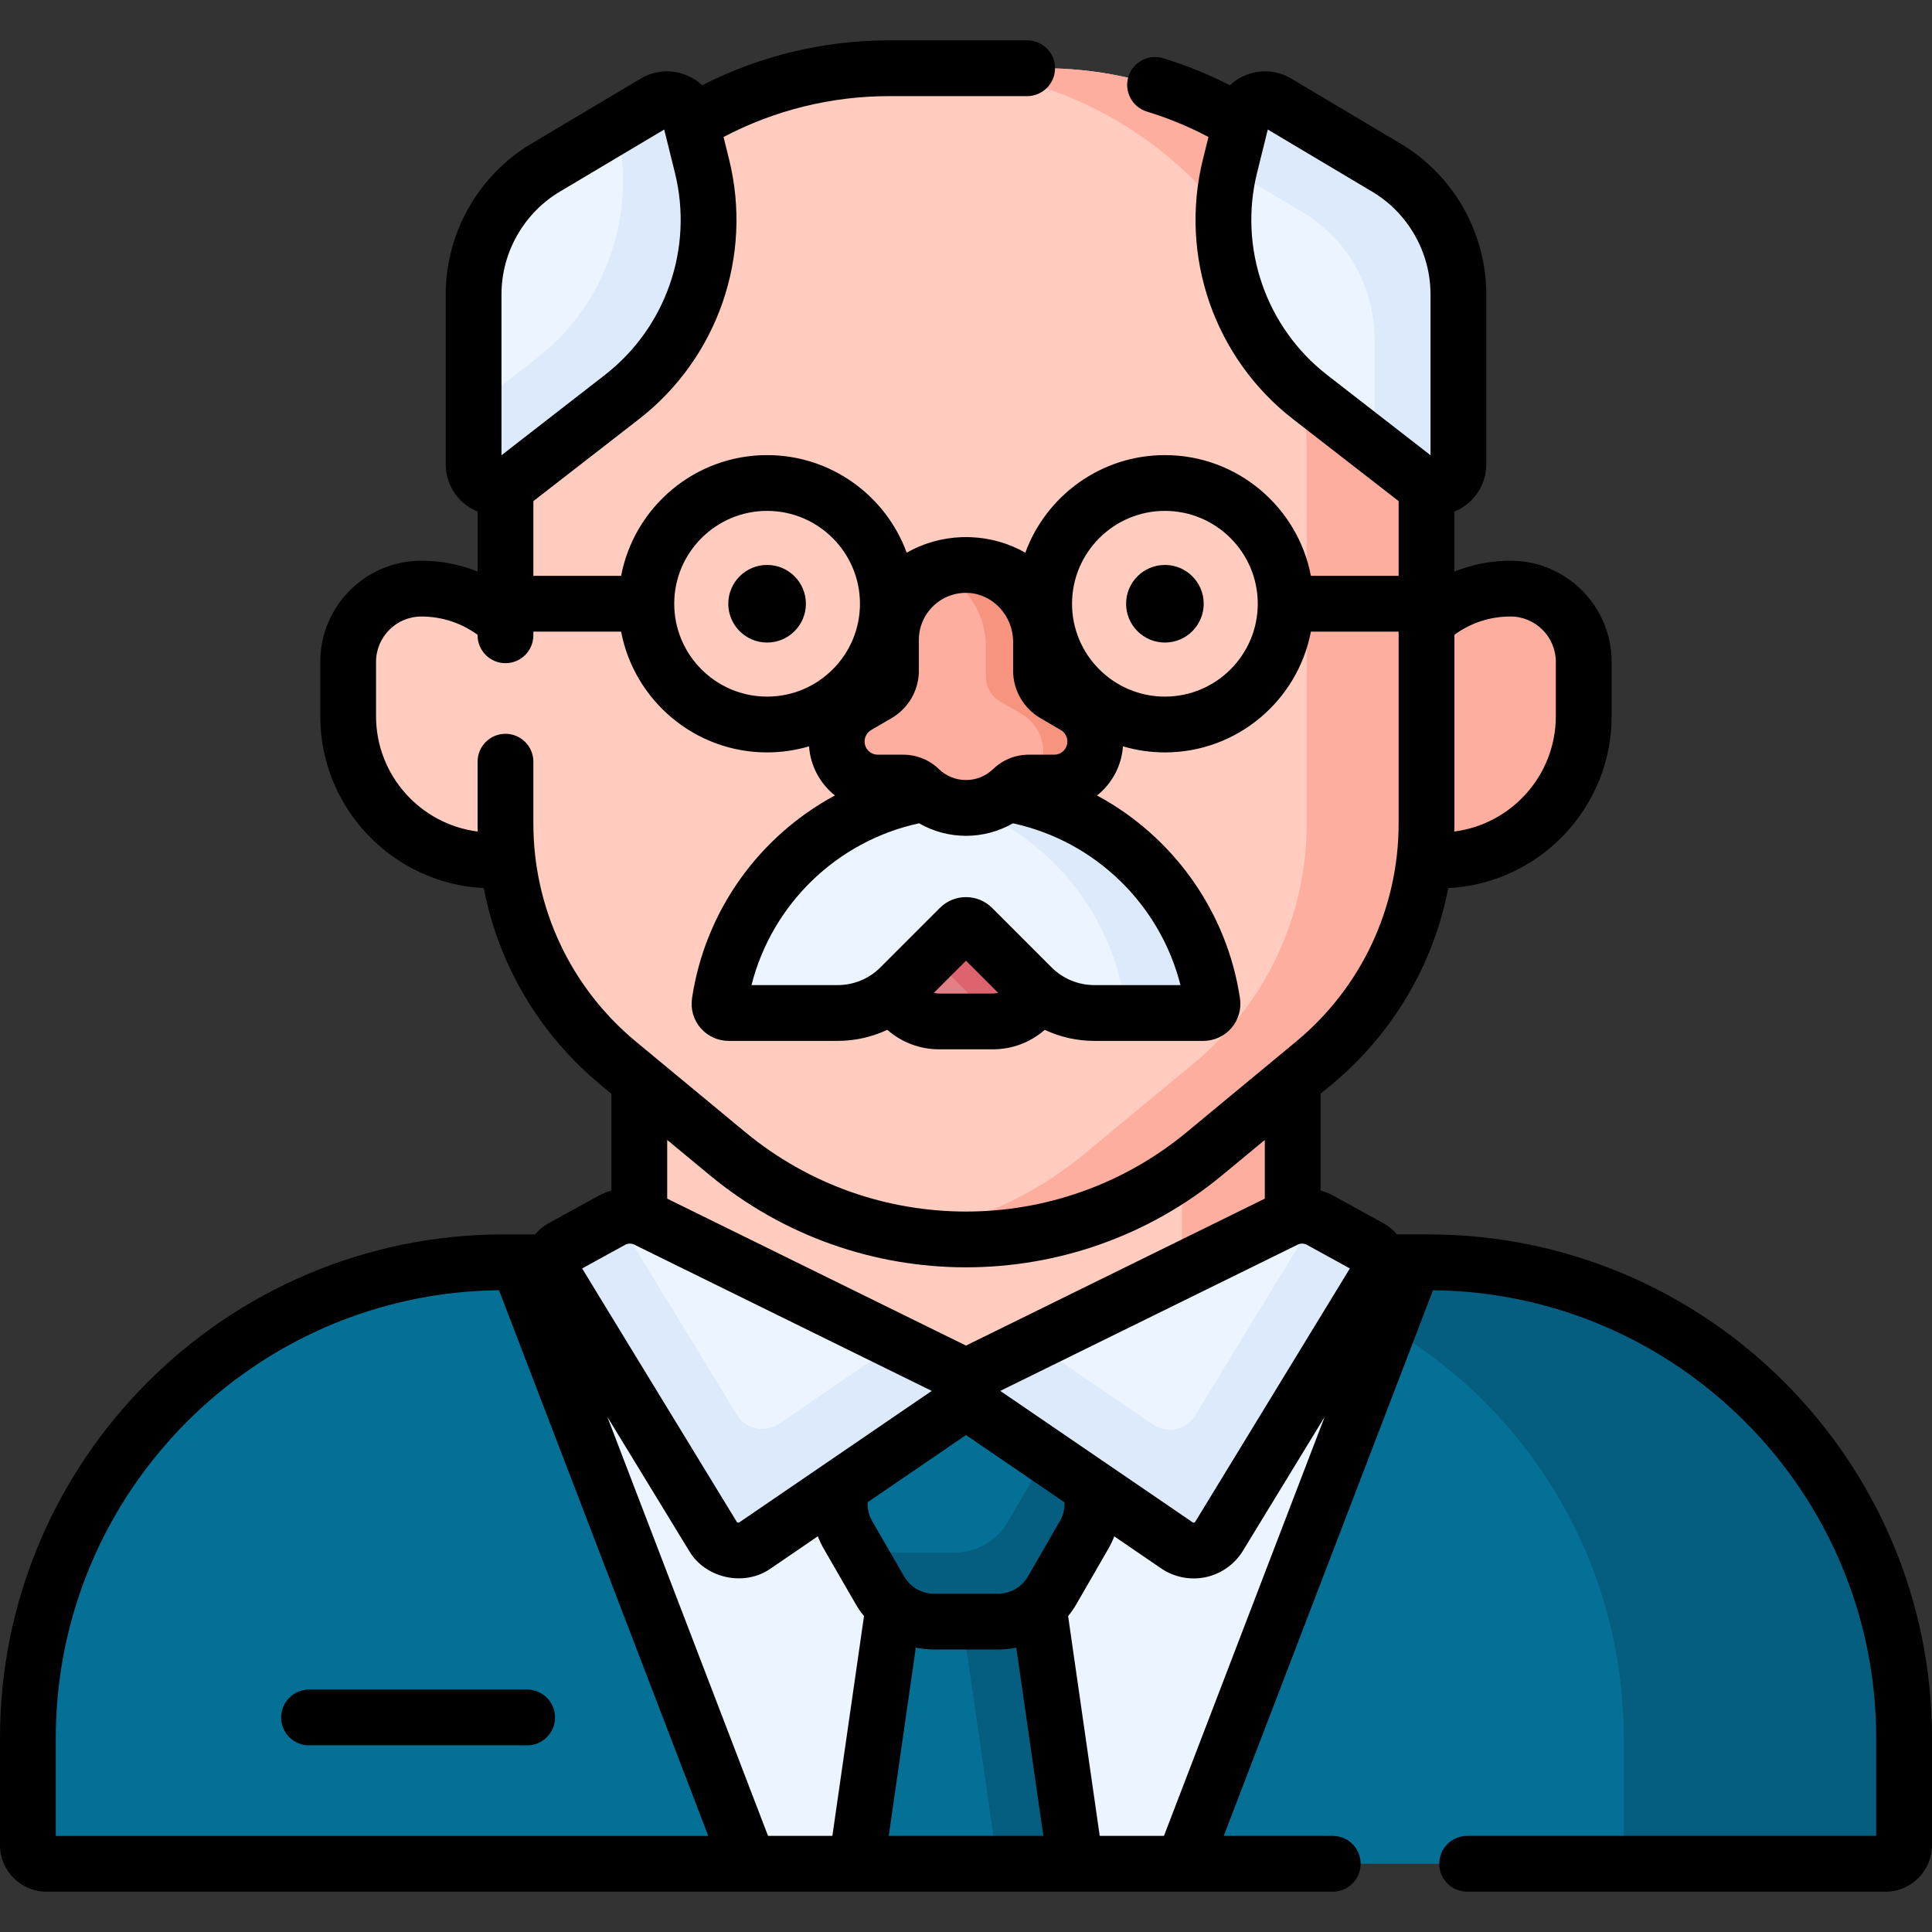 <svg id="Capa_1" enable-background="new 0 0 512 512" height="512" viewBox="0 0 512 512" width="512" xmlns="http://www.w3.org/2000/svg"><rect x="0" y="0" width="512" height="512" fill="#333333" stroke="none"/><g><g><path d="m378.607 334.517h-243.293c-70.649 0-127.921 57.272-127.921 127.921v26.483c0 2.761 2.239 5 5 5h487.215c2.761 0 5-2.239 5-5v-28.404c-.001-69.588-56.413-126-126.001-126z" fill="#057096"/></g><g><path d="m378.607 334.517h-74.385c69.637 0 126.089 56.452 126.089 126.089v28.386c0 2.722-2.206 4.928-4.928 4.928h74.296c2.722 0 4.928-2.207 4.928-4.928v-28.476c0-69.587-56.412-125.999-126-125.999z" fill="#055e7f"/></g><g><path d="m374.681 334.517h-237.362l61.134 159.404h115.093z" fill="#ecf4ff"/></g><g><path d="m374.681 334.517h-70.459c23.286 0 45.094 6.32 63.814 17.327z" fill="#ddeafb"/></g><g><path d="m381.471 228.015c-7.669 0-13.886-6.217-13.886-13.886v-25.429c0-18.066 14.646-32.712 32.712-32.712 10.717 0 19.406 8.688 19.406 19.406v14.39c-.001 21.114-17.117 38.231-38.232 38.231z" fill="#ffccbf"/></g><g><path d="m130.495 228.015c7.669 0 13.886-6.217 13.886-13.886v-25.429c0-18.066-14.646-32.712-32.712-32.712-10.717 0-19.406 8.688-19.406 19.406v14.39c0 21.114 17.117 38.231 38.232 38.231z" fill="#ffccbf"/></g><g><path d="m169.423 278.486h173.155v89.814h-173.155z" fill="#ffccbf"/></g><g><path d="m313.231 278.486h29.346v89.814h-29.346z" fill="#feae9e"/></g><g><path d="m348.178 281.735-28.955 23.976c-36.678 30.37-89.768 30.37-126.446 0l-28.955-23.976c-18.917-15.664-29.867-38.946-29.867-63.507v-98.456c0-56.163 45.529-101.692 101.692-101.692h40.705c56.163 0 101.692 45.529 101.692 101.692v98.456c.001 24.56-10.948 47.843-29.866 63.507z" fill="#ffccbf"/></g><g><path d="m276.353 18.079h-31.744c56.163 0 101.692 45.529 101.692 101.692v98.456c0 24.561-10.949 47.843-29.867 63.507l-28.955 23.976c-14 11.593-30.394 18.745-47.351 21.488 27.467 4.442 56.417-2.71 79.095-21.488l28.955-23.976c18.917-15.664 29.867-38.946 29.867-63.507v-98.456c0-56.163-45.529-101.692-101.692-101.692z" fill="#feae9e"/></g><g><path d="m262.895 270.69h-13.789c-7.581 0-13.727-6.146-13.727-13.727v-14.025h41.243v14.025c-.001 7.581-6.146 13.727-13.727 13.727z" fill="#e28086"/></g><g><path d="m173.561 27.187-28.978 17.25c-11.828 7.041-19.075 19.789-19.075 33.553v44.979c0 5.2 5.978 8.127 10.086 4.938l29.208-22.676c18.567-14.415 26.891-38.42 21.234-61.235l-3.209-12.943c-1.01-4.07-5.662-6.012-9.266-3.866z" fill="#ecf4ff"/></g><g><path d="m186.036 43.997-3.209-12.943c-1.009-4.071-5.662-6.013-9.266-3.867l-10.332 6.15.115.464c5.657 22.815-2.667 46.82-21.234 61.235l-16.602 12.889v15.044c0 5.2 5.978 8.127 10.086 4.938l29.208-22.676c18.567-14.414 26.891-38.419 21.234-61.234z" fill="#ddeafb"/></g><g><path d="m338.439 27.187 28.978 17.25c11.828 7.041 19.075 19.789 19.075 33.553v44.979c0 5.2-5.978 8.127-10.086 4.938l-29.208-22.676c-18.567-14.415-26.891-38.42-21.234-61.235l3.209-12.943c1.01-4.07 5.662-6.012 9.266-3.866z" fill="#ecf4ff"/></g><g><path d="m367.417 44.437-28.978-17.25c-3.604-2.145-8.256-.204-9.266 3.867l-3.209 12.943c-.057.229-.103.459-.157.688l19.365 11.528c11.828 7.041 19.075 19.789 19.075 33.553v28.701l12.16 9.44c4.107 3.189 10.086.262 10.086-4.938v-44.979c-.001-13.764-7.248-26.512-19.076-33.553z" fill="#ddeafb"/></g><g><path d="m285.035 493.921-11.157-77.558h-35.727l-11.157 77.558z" fill="#057096"/></g><g><path d="m273.878 416.363h-20.725l11.157 77.558h20.725z" fill="#055e7f"/></g><g><path d="m264.349 367.303h-16.669c-5.998 0-11.54 3.2-14.538 8.394l-8.334 14.435c-2.999 5.194-2.999 11.593 0 16.787l8.334 14.435c2.999 5.194 8.541 8.394 14.538 8.394h16.669c5.998 0 11.54-3.2 14.538-8.394l8.334-14.435c2.999-5.194 2.999-11.593 0-16.787l-8.334-14.435c-2.998-5.195-8.54-8.394-14.538-8.394z" fill="#057096"/></g><g><path d="m287.291 390.252-8.473-14.676c-.956-1.656-2.177-3.102-3.587-4.306l.41.71c2.956 5.12 2.956 11.427 0 16.547l-8.473 14.676c-2.956 5.12-8.418 8.273-14.33 8.273h-16.946c-4 0-7.792-1.448-10.743-3.968l8.063 13.966c2.956 5.12 8.418 8.273 14.33 8.273h16.946c5.912 0 11.374-3.154 14.33-8.273l8.473-14.676c2.956-5.119 2.956-11.426 0-16.546z" fill="#055e7f"/></g><g><path d="m171.367 323.213 81.465 40.06c3.896 1.916 4.281 7.32.696 9.769l-53.419 36.495c-3.727 2.546-8.828 1.45-11.179-2.403l-42.039-68.882c-1.612-2.642-.694-6.095 2.018-7.586l13.164-7.24c2.878-1.583 6.347-1.663 9.294-.213z" fill="#ecf4ff"/></g><g><path d="m252.832 363.272-15.013-7.383-31.364 21.427c-3.727 2.547-8.828 1.45-11.179-2.403l-31.803-52.11c-.477.174-.948.373-1.4.621l-13.164 7.24c-2.712 1.491-3.63 4.944-2.018 7.586l42.039 68.882c2.352 3.853 7.452 4.95 11.179 2.403l53.419-36.495c3.585-2.448 3.2-7.852-.696-9.768z" fill="#ddeafb"/></g><g><path d="m340.633 323.213-81.465 40.06c-3.896 1.916-4.281 7.32-.696 9.769l53.419 36.495c3.727 2.546 8.828 1.45 11.179-2.403l42.039-68.882c1.612-2.642.694-6.095-2.018-7.586l-13.164-7.24c-2.878-1.583-6.347-1.663-9.294-.213z" fill="#ecf4ff"/></g><g><path d="m363.091 330.665-13.164-7.24c-.422-.232-.859-.422-1.303-.589l-31.9 52.268c-2.352 3.853-7.452 4.95-11.179 2.403l-31.526-21.539-14.851 7.303c-3.896 1.916-4.281 7.32-.696 9.769l53.419 36.495c3.727 2.547 8.827 1.45 11.179-2.403l42.039-68.882c1.612-2.64.693-6.093-2.018-7.585z" fill="#ddeafb"/></g><path d="m263.936 270.647c7.077-.438 12.686-6.3 12.686-13.487v-14.222h-40.088z" fill="#dd636e"/><g><path d="m381.471 228.015c-7.669 0-13.886-6.217-13.886-13.886v-25.429c0-18.066 14.646-32.712 32.712-32.712 10.717 0 19.406 8.688 19.406 19.406v14.39c-.001 21.114-17.117 38.231-38.232 38.231z" fill="#feae9e"/></g><g><path d="m257.707 245.846 15.729 15.729c4.404 4.404 10.377 6.878 16.606 6.878h28.863c1.479 0 2.611-1.32 2.393-2.783-4.744-31.808-32.168-56.207-65.297-56.207s-60.553 24.399-65.297 56.207c-.218 1.463.913 2.783 2.393 2.783h28.863c6.228 0 12.202-2.474 16.606-6.878l15.729-15.729c.941-.943 2.469-.943 3.412 0z" fill="#ecf4ff"/></g><g><g><path d="m321.297 265.67c-4.744-31.808-32.168-56.207-65.297-56.207-3.971 0-7.858.36-11.636 1.032 27.739 4.934 49.486 27.181 53.661 55.176.218 1.463-.913 2.783-2.393 2.783h23.272c1.48-.001 2.611-1.321 2.393-2.784z" fill="#ddeafb"/></g></g><g><path d="m284.875 187.095-5.474-3.201c-2.18-1.275-3.519-3.61-3.519-6.135v-7.685c0-10.781-8.383-19.963-19.157-20.346-11.311-.402-20.607 8.648-20.607 19.869v8.162c0 2.525-1.34 4.86-3.519 6.135l-5.474 3.201c-3.34 1.954-5.393 5.533-5.393 9.402 0 6.016 4.877 10.892 10.892 10.892h6.725c1.614 0 3.168.62 4.33 1.74 3.194 3.08 7.533 4.978 12.321 4.978s9.127-1.898 12.321-4.978c1.162-1.12 2.715-1.74 4.33-1.74h6.725c6.016 0 10.892-4.877 10.892-10.892 0-3.869-2.053-7.448-5.393-9.402z" fill="#feae9e"/></g><g><g><path d="m284.875 187.095-5.474-3.201c-2.18-1.275-3.519-3.61-3.519-6.135v-7.685c0-10.781-8.383-19.963-19.157-20.346-3.035-.108-5.923.47-8.527 1.583 7.726 3.248 13.075 11.08 13.075 19.934v8.127c0 2.67 1.417 5.14 3.722 6.488l5.788 3.385c3.532 2.066 5.704 5.851 5.704 9.943 0 3.211-1.316 6.112-3.435 8.201h6.324c6.016 0 10.892-4.877 10.892-10.892 0-3.869-2.053-7.448-5.393-9.402z" fill="#f69480"/></g></g><g><path d="m378.518 327.125h-8.296c-1-1.175-2.199-2.183-3.568-2.937l-13.164-7.24c-1.127-.62-2.309-1.099-3.519-1.453v-25.646l2.923-2.421c16.211-13.423 27-31.822 30.909-52.079 24.078-1.218 43.293-21.19 43.293-45.565v-14.391c0-14.777-12.022-26.798-26.798-26.798-5.107 0-10.158.989-14.859 2.862v-15.895c.268-.111.539-.209.803-.338 4.716-2.309 7.645-7.005 7.645-12.255v-44.979c0-16.285-8.693-31.576-22.686-39.905l-28.977-17.25c-.001 0-.001 0-.001 0-3.749-2.231-8.209-2.547-12.236-.866-1.532.64-2.899 1.53-4.067 2.617-5.666-2.894-11.574-5.298-17.653-7.155-3.901-1.192-8.037 1.004-9.23 4.91-1.193 3.904 1.005 8.037 4.91 9.23 5.631 1.72 11.096 3.979 16.313 6.728l-1.468 5.919c-6.356 25.632 3.016 52.658 23.876 68.853l27.987 21.728v19.808h-23.251c-3.471-18.199-19.494-32.002-38.689-32.002-16.967 0-31.463 10.782-36.997 25.855-4.344-2.469-9.27-3.899-14.442-4.102-.832-.046-1.67-.038-2.502-.001-5.186.196-10.129 1.627-14.486 4.105-5.533-15.073-20.03-25.856-36.998-25.856-19.195 0-35.218 13.803-38.689 32.002h-23.251v-19.807l27.987-21.728c20.86-16.195 30.232-43.221 23.876-68.853l-1.466-5.911c13.472-7.094 28.552-10.836 43.902-10.836h36.555c4.083 0 7.393-3.31 7.393-7.393s-3.309-7.393-7.393-7.393h-36.555c-17.287 0-34.286 4.103-49.564 11.899-1.168-1.088-2.536-1.978-4.068-2.617-4.026-1.681-8.487-1.364-12.235.867l-28.978 17.25c-13.993 8.33-22.686 23.621-22.686 39.906v44.979c0 5.25 2.929 9.946 7.644 12.255.263.129.534.227.802.338v15.895c-4.688-1.875-9.729-2.862-14.894-2.862-14.777 0-26.798 12.022-26.798 26.798v14.391c0 24.387 19.233 44.365 43.327 45.566 3.909 20.258 14.698 38.656 30.91 52.079l2.923 2.42v25.646c-1.211.353-2.392.832-3.52 1.452l-13.164 7.241c-1.37.753-2.568 1.761-3.568 2.936h-8.296c-73.604-.001-133.484 59.879-133.484 133.481v28.386c0 6.794 5.527 12.321 12.321 12.321h340.872c4.083 0 7.393-3.31 7.393-7.393s-3.309-7.393-7.393-7.393h-28.893l55.458-144.603c64.88.669 117.457 53.646 117.457 118.681v25.922h-108.407c-4.083 0-7.393 3.31-7.393 7.393s3.309 7.393 7.393 7.393h110.871c6.794 0 12.321-5.527 12.321-12.321v-28.386c0-73.602-59.88-133.482-133.482-133.482zm-20.79 9.028-40.969 67.129c-.03.05-.11.18-.317.225-.209.046-.334-.042-.382-.075l-50.979-34.829 78.814-38.756c.783-.386 1.706-.364 2.469.056zm-140.994 70.979c.444 1.155.978 2.281 1.603 3.363l8.473 14.676c.638 1.105 1.367 2.138 2.159 3.111l-8.379 58.246h-17.053l-42.598-111.071 21.682 35.527c4.284 7.342 14.727 9.594 21.66 4.656zm18.792 79.397 7.177-49.889c1.577.328 3.196.501 4.839.501h16.946c1.642 0 3.262-.174 4.838-.501l7.177 49.889zm45.362-83.427-8.473 14.676c-1.631 2.824-4.668 4.578-7.928 4.578h-16.946c-3.26 0-6.298-1.754-7.928-4.577l-8.473-14.677c-.877-1.519-1.28-3.259-1.203-4.989l26.063-17.807 26.103 17.833c.076 1.723-.331 3.435-1.215 4.963zm131.421-227.709v14.391c0 15.67-11.751 28.638-26.902 30.579.017-.711.029-1.422.029-2.135v-50.005c4.336-3.159 9.443-4.843 14.859-4.843 6.626 0 12.014 5.389 12.014 12.013zm-79.17-129.617 2.84-11.451 27.657 16.464c9.538 5.678 15.464 16.101 15.464 27.201v42.649l-27.367-21.248c-16.245-12.61-23.542-33.655-18.594-53.615zm-24.427 89.614c13.569 0 24.609 11.04 24.609 24.609s-11.04 24.609-24.609 24.609-24.609-11.04-24.609-24.609 11.039-24.609 24.609-24.609zm-30.048 120.958-15.729-15.728c-1.852-1.853-4.315-2.874-6.935-2.874s-5.083 1.02-6.934 2.872l-15.729 15.729c-3.039 3.039-7.081 4.713-11.379 4.713h-22.801c5.41-21.383 22.598-38.168 44.408-42.876 3.757 2.148 8.012 3.317 12.435 3.317 4.424 0 8.678-1.169 12.436-3.317 21.797 4.706 38.996 21.518 44.406 42.876h-22.801c-4.297 0-8.338-1.674-11.377-4.712zm-14.135 6.774c-.465.111-.945.175-1.437.175h-14.183c-.491 0-.969-.069-1.432-.18l8.524-8.524zm14.846-63.124h-6.725c-3.553 0-6.912 1.354-9.461 3.811-1.943 1.875-4.497 2.907-7.19 2.907-2.692 0-5.246-1.032-7.19-2.908-2.549-2.457-5.909-3.81-9.46-3.81h-6.725c-1.93 0-3.5-1.57-3.5-3.5 0-1.238.664-2.396 1.733-3.021l5.474-3.201c4.428-2.59 7.179-7.386 7.179-12.516v-8.162c0-3.42 1.356-6.612 3.818-8.989 2.481-2.398 5.807-3.656 9.249-3.483 6.578.299 11.912 6.079 11.912 12.948v7.685c0 5.13 2.751 9.926 7.18 12.517l5.473 3.201c1.068.625 1.733 1.783 1.733 3.021 0 1.93-1.57 3.5-3.5 3.5zm-76.087-64.608c13.57 0 24.61 11.04 24.61 24.609s-11.04 24.609-24.61 24.609c-13.569 0-24.609-11.04-24.609-24.609-.001-13.569 11.039-24.609 24.609-24.609zm-70.387-57.4c0-11.1 5.925-21.523 15.463-27.201l27.657-16.464 2.839 11.451c4.95 19.96-2.349 41.005-18.592 53.616l-27.368 21.247v-42.649zm8.447 140.238v-16.37c0-4.083-3.31-7.393-7.393-7.393s-7.393 3.31-7.393 7.393v16.37c0 .714.013 1.427.029 2.139-15.168-1.925-26.936-14.901-26.936-30.583v-14.391c0-6.624 5.389-12.013 12.013-12.013 5.4 0 10.586 1.708 14.894 4.849v.126c0 4.083 3.31 7.393 7.393 7.393s7.393-3.31 7.393-7.393v-.963h23.251c3.471 18.199 19.494 32.002 38.689 32.002 3.86 0 7.589-.568 11.117-1.608.37 5.264 2.966 9.916 6.864 13.017-20.022 10.774-34.411 30.537-37.878 53.774-.422 2.829.407 5.694 2.274 7.861 1.865 2.165 4.574 3.407 7.431 3.407h28.862c4.633 0 9.11-1.014 13.178-2.936 3.745 3.281 8.596 5.173 13.772 5.173h14.183c5.186 0 10.028-1.869 13.781-5.169 4.066 1.92 8.54 2.932 13.17 2.932h28.863c2.855 0 5.563-1.241 7.428-3.404 1.867-2.166 2.697-5.03 2.276-7.862-3.462-23.208-17.863-42.988-37.885-53.771 3.902-3.101 6.5-7.754 6.871-13.021 3.528 1.04 7.256 1.608 11.117 1.608 19.195 0 35.218-13.803 38.689-32.002h23.251v50.836c0 22.433-9.91 43.505-27.188 57.813l-28.955 23.976c-33.903 28.072-83.115 28.072-117.017 0l-28.955-23.976c-17.279-14.309-27.189-35.381-27.189-57.814zm46.714 93.177c19.683 16.298 43.81 24.447 67.938 24.447 24.127 0 48.255-8.149 67.938-24.447l11.247-9.313v15.562l-79.185 38.938-79.185-38.938v-15.562zm-22.427 18.498c.763-.42 1.687-.442 2.469-.056l78.815 38.756-50.98 34.829c-.048.033-.176.118-.382.075-.207-.044-.287-.176-.317-.225l-40.969-67.129zm-150.85 130.704c0-65.035 52.577-118.013 117.457-118.681l55.458 144.603h-172.915zm276.656 25.922-8.379-58.248c.792-.973 1.521-2.006 2.158-3.11l8.472-14.675c.625-1.083 1.158-2.201 1.602-3.345l12.426 8.489c3.445 2.356 7.772 3.197 11.83 2.322 4.076-.876 7.659-3.42 9.831-6.978l21.681-35.525-42.597 111.069h-17.024z"/><path d="m139.696 447.75h-57.798c-4.083 0-7.393 3.31-7.393 7.393s3.31 7.393 7.393 7.393h57.798c4.083 0 7.393-3.31 7.393-7.393s-3.31-7.393-7.393-7.393z"/><circle cx="203.288" cy="159.999" r="10.284"/><circle cx="308.712" cy="159.999" r="10.284"/></g></g></svg>